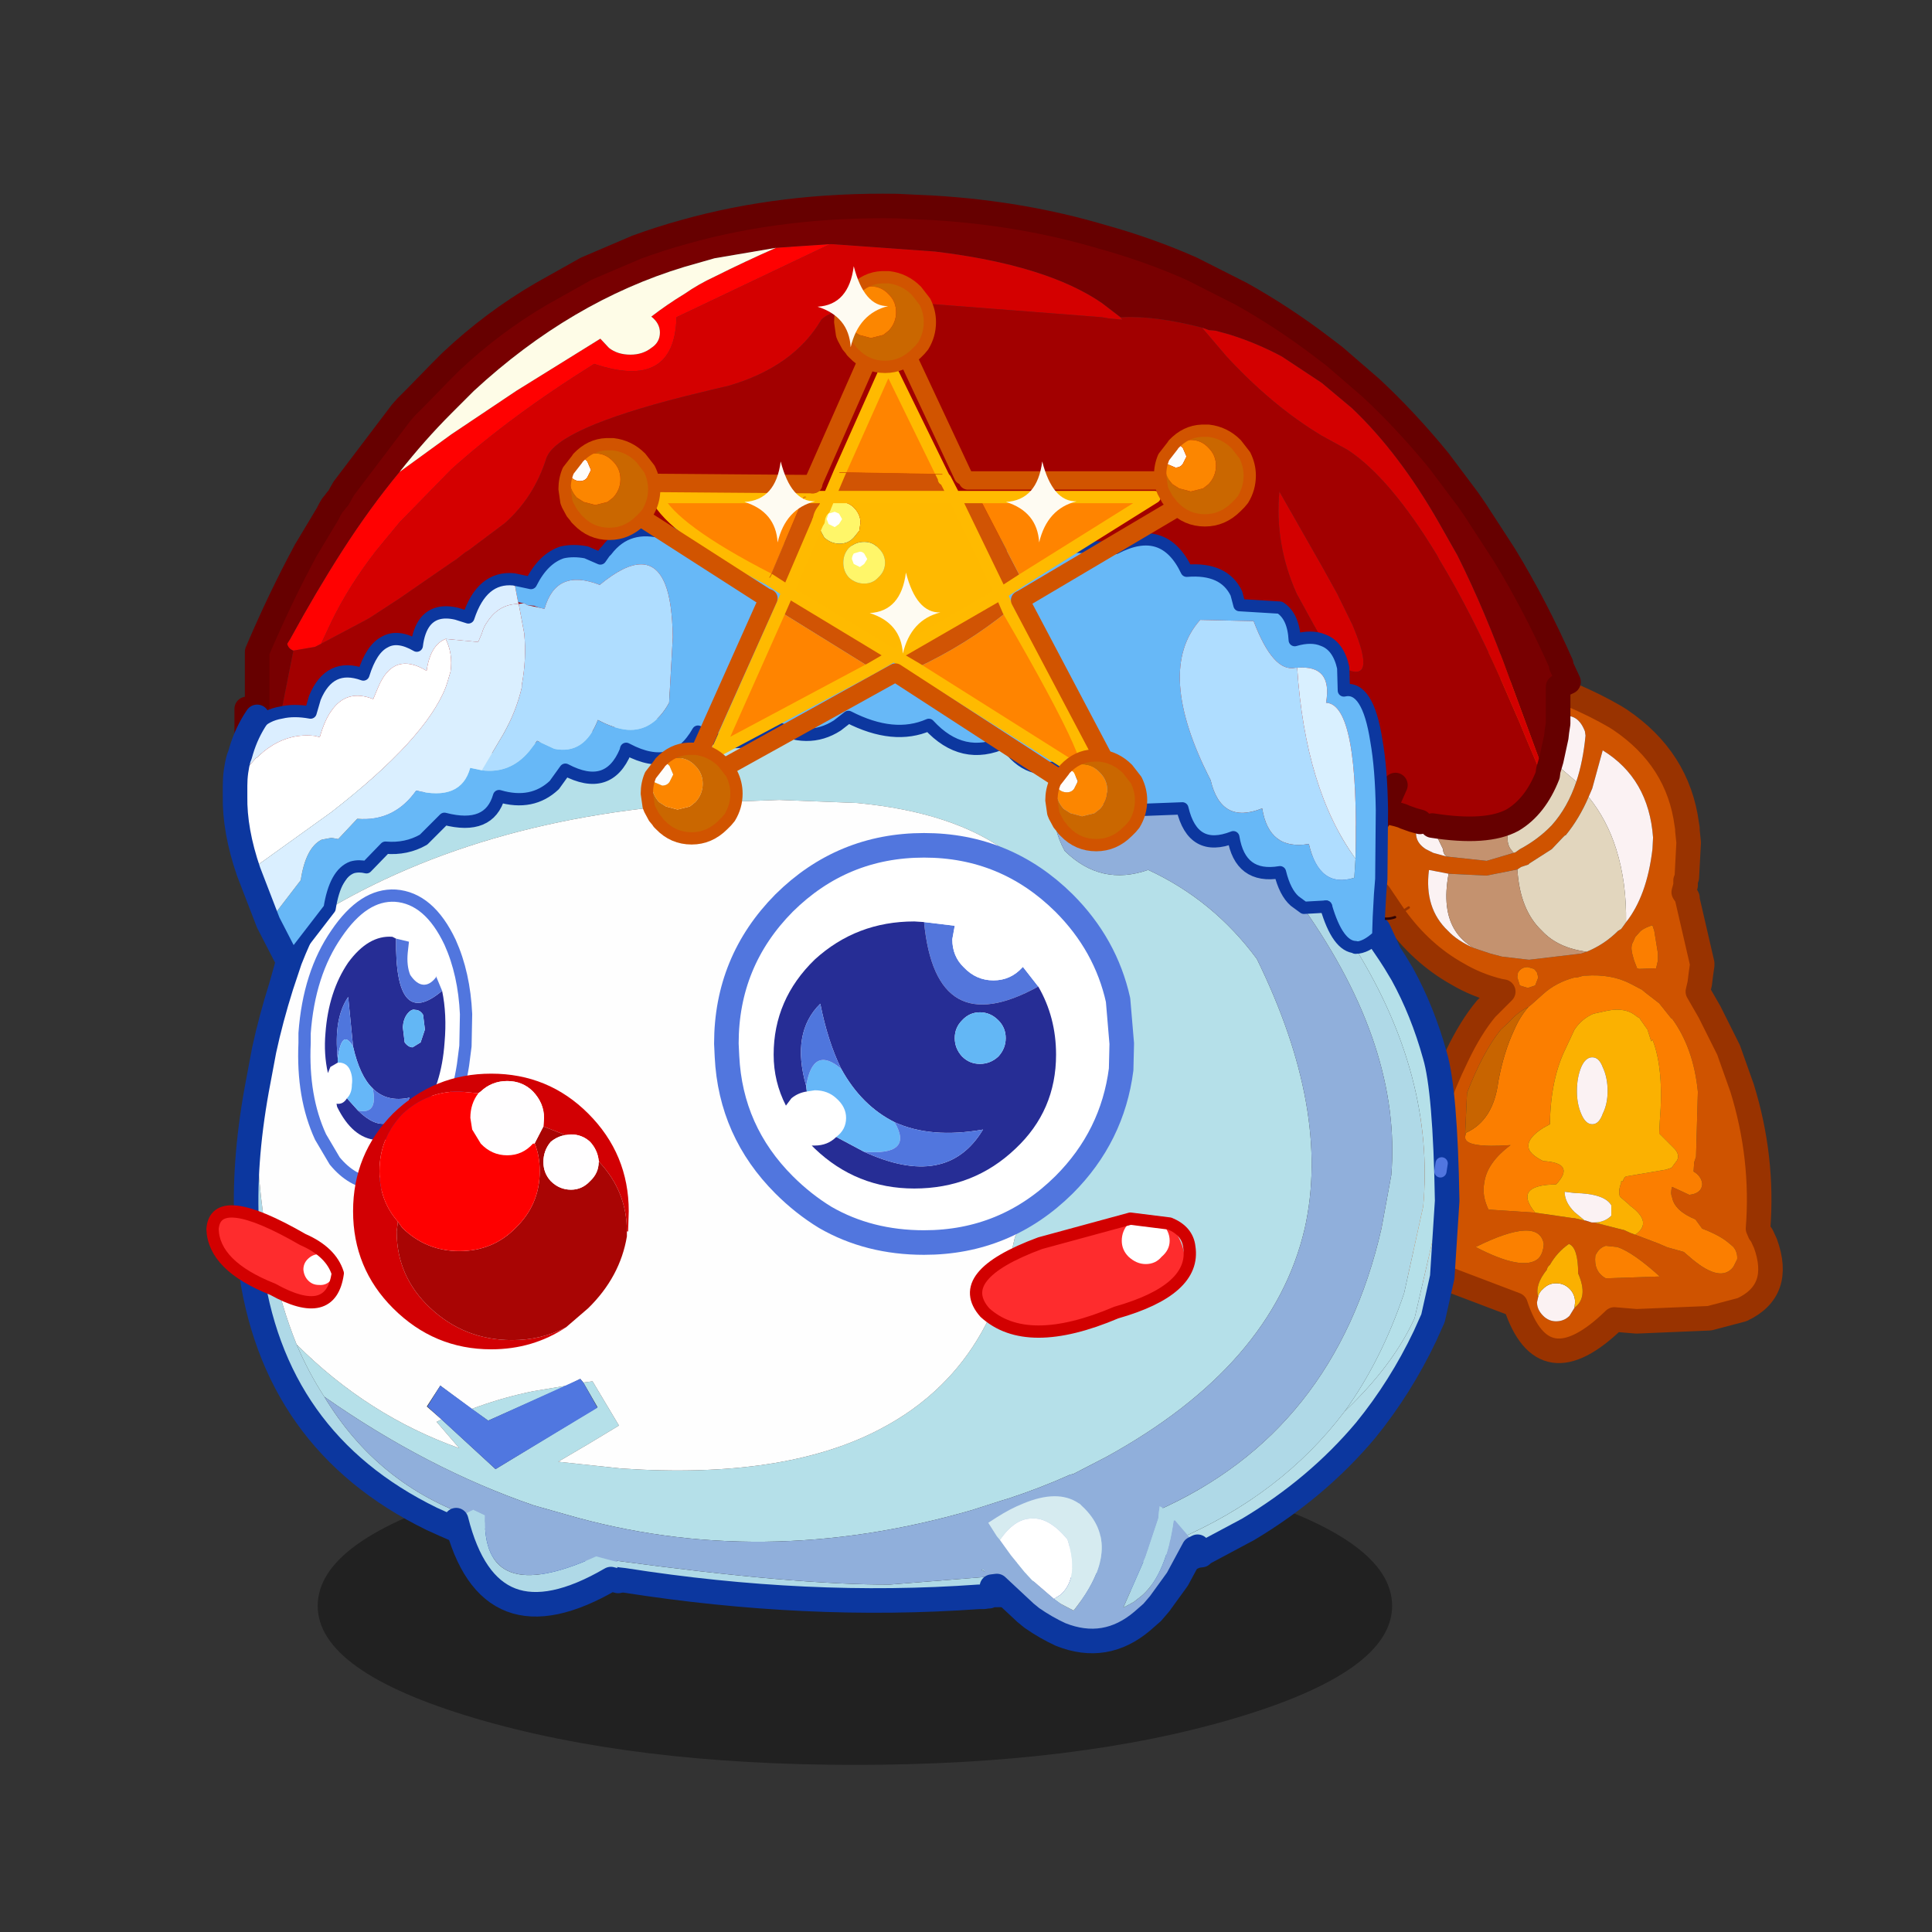 <svg xmlns:ffdec="https://www.free-decompiler.com/flash" xmlns:xlink="http://www.w3.org/1999/xlink" ffdec:objectType="frame" height="90" width="90" xmlns="http://www.w3.org/2000/svg"><rect width="100%" height="100%" fill="#333333" stroke="none"/><use ffdec:characterId="13" height="73.15" transform="translate(7.6 9.05)" width="75.45" xlink:href="#a"/><defs><g id="a" transform="translate(-7.6 -9.05)"><use ffdec:characterId="1" height="25.9" transform="translate(14.8 67.4) scale(.572)" width="87.5" xlink:href="#b"/><use ffdec:characterId="2" height="57.95" transform="translate(63.392 30.349) scale(.572)" width="34.35" xlink:href="#c"/><use ffdec:characterId="3" height="77.8" transform="translate(9.614 30.628) scale(.572)" width="102.05" xlink:href="#d"/><use ffdec:characterId="4" height="34.35" transform="translate(13.903 38.806) scale(.572)" width="68.05" xlink:href="#e"/><use ffdec:characterId="5" height="22.45" transform="translate(16.448 50.015) scale(.572)" width="22.45" xlink:href="#f"/><use ffdec:characterId="6" height="9.1" transform="translate(20.678 70.1) scale(.572)" width="15.2" xlink:href="#g"/><use ffdec:characterId="7" height="13.6" transform="translate(44.75 69.25) scale(.572)" width="20.3" xlink:href="#h"/><use ffdec:characterId="8" height="63.55" transform="translate(10.378 9.028) scale(.572)" width="110.6" xlink:href="#i"/><use ffdec:characterId="9" height="47.65" transform="translate(26.014 12.4) scale(.572)" width="56.8" xlink:href="#j"/></g><g id="c"><path d="M15.8 1.15q1.85.8 3.4 1.7l.4.25q4.75 3.2 5.45 8.55l.05.3v.2l.1.95-.15 2.85-.1.25v.4l-.15.55.1.15.15.2.05.1v.15l1.2 5.2v.15l-.1.7-.1.8-.15.65.95 1.65 1.55 3.1 1.1 3.1q1.75 5.65 1.3 11.45l.15.35.15.2.3.65q1.4 3.85-1.9 5.4l-2.65.7-5.95.25-1.8-.15q-5.8 5.65-8.05-1.2l-6.85-2.6q-4.95-1.4-2.05-5.7l1.2-3.6q.55-2.25 1.2-4.2.65-1.95 1.75-4.2 1.1-2.3 2.35-3.8l.6-.85.5-.6q-1.85-.45-3.45-1.4-2.95-1.65-5.1-4.65L0 17.3l.1-1.25-.1-5.7-.5-8.25q4-3.6 8.05-3.55 4 0 8.2 2.6 0-.15.05 0m4.3 18.45q1.7-2.15 2.15-5.95l.05-.95q-.35-4.8-4.1-7.1l-.85 3.1-.3.7q-.75 1.75-1.85 3.1l-.1.05-.15.15-.9.95-1.8 1.15-.1.1-.45.15-.15.05-.3.2-2.25.45-.25.05-3.1-.15-1.55-.3h-.05q-.4 3.1 1.55 4.95.75.8 2.1 1.4l1.35.45.95.25 2.15.25h.1l4.2-.5.45-.15q1.45-.6 2.55-1.7l.25-.15.15-.2.25-.35m.75 1.2-.15.35q-.25.4-.1.95v.05l.15.55.25.65.15.05 1.4-.05.15-.65v-.55l-.3-1.85-.15-.45q-.55.15-.95.45l-.45.5m-4.8-12.65q.55-1.65.75-3.75l-.05-.35q-.65-1.7-2.25-1.1V2.4q0-.65 1.25-1.25-1.25.6-1.25 1.25v.7l-.1.95-.45 2.3-.25.85-.05.4q-1 2.55-2.85 3.65-.1.1-.25.15l-5.95.35-.2-.05-1.15-.3q-.7 1.45.55 2.25l.6.3 1.1.3 3.25.35 2.2-.65.15-.05.35-.25q1.5-.8 2.6-1.95 1.3-1.45 2-3.55M0 10.35 2 11l1.25.4L2 11l-2-.65m2.4 8.05-1.15.75 1.15-.75m18.45 26.65 1.85.7.7.3.15.05 1.25.35.7.6q2.35 1.95 3.35.6l.3-.6q.05-.55-.3-1l-.35-.3q-.75-.65-2.2-1.2l-.55-.75q-1.7-.7-1.9-1.8-.15-.35 0-.85l1.4.65q.95-.1 1.05-.8v-.15q-.1-.6-.7-.95l.05-.75.15-.45.15-5.3q-.35-3.55-2.1-5.95h-.05l-1-1.25-1.1-.85-.3-.25-.95-.5q-1.55-.8-3.65-.65h-.15l-.55.15h-.2q-1.5.4-2.55 1.35l-.95.85-.25.2q-.85.4-1.6 1.25l-.65.6q-1.45 1.8-2.75 5.15L7 36.75v.4q.05.85 3.7.6-1.95 1.45-2.15 3.1-.2 1 .35 2.15l3.8.25 3.1.45h.1l.85.2.55.15h.2l2.35.6h.05l.55.25.4.15m-9.4-21.55-.15.2-.05.3v.1l.2.65.65.2.6-.2.25-.65-.1-.4-.15-.2-.1-.1-.5-.15q-.4 0-.65.25M9.8 25.2l.3.05-1.4 1.4 1.4-1.4-.3-.05M12.95 47q.4-.4.45-1.2-.4-2.3-5.55.25 3.85 2 5.1.95m2.95 4q1.15-.85.3-2.8 0-2.1-.75-2.4-.95.65-1.55 1.7-.2.15-.25.4-1 1.25-.7 2.2l-.1.45q0 .6.5 1.1.45.45 1.05.45.65 0 1.1-.45l.4-.65m3.5-4.95-.95-.1q-.55.15-.85.8-.15 1.3.85 1.85l4.4-.15q-2.15-1.95-3.45-2.4" fill="#cf5300" fill-rule="evenodd" transform="translate(1.5 2.45)"/><path d="m20.85 20.8.45-.5q.4-.3.95-.45l.15.45.3 1.85v.55l-.15.65-1.4.05-.15-.05-.25-.65-.15-.55v-.05q-.15-.55.1-.95l.15-.35m-9.4 2.7q.25-.25.65-.25l.5.15.1.1.15.2.1.4-.25.65-.6.2-.65-.2-.2-.65V24l.05-.3.15-.2m.7 3 .25-.2.95-.85q1.05-.95 2.55-1.35h.2l.55-.15h.15q2.1-.15 3.65.65l.95.5.3.25 1.1.85 1 1.25h.05q1.75 2.4 2.1 5.95l-.15 5.3-.15.45-.05.75q.6.35.7.95V41q-.1.7-1.05.8l-1.4-.65q-.15.5 0 .85.2 1.1 1.9 1.8l.55.75q1.45.55 2.2 1.2l.35.3q.35.45.3 1l-.3.6q-1 1.35-3.35-.6l-.7-.6-1.25-.35-.15-.05-.7-.3-1.85-.7q1.45-1-.4-2.35l-.15-.15-.7-.6q-.15-.5.1-1.1v-.15h.15q.05-.3.25-.4l3.25-.55.45-.15.45-.6q.25-.45-.2-.95L22.8 36.8l.05-1q.35-4.25-.6-6.65l-.1.15-.3-.95-.6-.85v-.05l-.15-.1-.1-.05q-.9-.8-2.4-.5l-1.15.25q-.95.4-1.55 1.3l-.7 1.5q-1.25 2.5-1.3 6.2l-.55.3q-1.25.8-1.2 1.5 0 .6 1.2 1.2 2.6.15 1.15 1.8l-.1.1q-3.55.05-1.7 2.3L8.9 43q-.55-1.15-.35-2.15.2-1.65 2.15-3.1-3.65.25-3.7-.6v-.1l.05-.3q2.25-1 2.65-4.2.45-2.4 1.3-4.2.45-1.05 1.15-1.85" fill="#fb7e00" fill-rule="evenodd" transform="translate(1.5 2.45)"/><path d="m20.85 45.05-.4-.15-.55-.25h-.05l-2.35-.6q.85 0 1.4-.55v-.85q-.55-.95-3-1l-.8-.1q0 .85.8 1.65l.85.7-.85-.2h-.1l-3.1-.45q-1.85-2.25 1.7-2.3l.1-.1q1.45-1.65-1.15-1.8-1.2-.6-1.2-1.2-.05-.7 1.2-1.5l.55-.3q.05-3.7 1.3-6.2l.7-1.5q.6-.9 1.55-1.3l1.15-.25q1.5-.3 2.4.5l.1.05.15.1v.05l.6.85.3.95.1-.15q.95 2.4.6 6.65l-.05 1 1.25 1.25q.45.5.2.95l-.45.6-.45.15-3.25.55q-.2.1-.25.4h-.15v.15q-.25.6-.1 1.1l.7.6.15.15q1.85 1.35.4 2.35M18.2 35.2q.4-.8.4-1.85 0-1.1-.4-1.95-.3-.8-.85-.8t-.9.8q-.35.85-.35 1.95 0 1.05.35 1.85.35.85.9.85t.85-.85" fill="#fbb101" fill-rule="evenodd" transform="translate(1.5 2.45)"/><path d="M7 37.05v-.3l.15-3.25q1.3-3.35 2.75-5.15l.65-.6q.75-.85 1.6-1.25-.7.8-1.15 1.85-.85 1.8-1.3 4.2-.4 3.2-2.65 4.2l-.05.3" fill="#c86400" fill-rule="evenodd" transform="translate(1.5 2.45)"/><path d="m17.05 9.4.3-.7.85-3.1q3.75 2.3 4.1 7.1l-.05.95q-.45 3.8-2.15 5.95.05-3.25-.8-5.95-.75-2.4-2.25-4.25M7.7 21.7q-1.35-.6-2.1-1.4-1.95-1.85-1.55-4.95h.05l1.55.3q-.55 2.95.55 4.65.55.85 1.5 1.4m6.8-18.75q1.6-.6 2.25 1.1l.05.35q-.2 2.1-.75 3.75l-2.1-1.8.45-2.3.1-.95v-.15m-9 11.3-1.1-.3-.6-.3q-1.25-.8-.55-2.25l1.15.3v.05l-.15-.05.95 1.95q0 .4.3.6m12 29.8h-.2l-.5-.15h-.05l-.85-.7q-.8-.8-.8-1.65l.8.1q2.45.05 3 1v.85q-.55.55-1.4.55m.7-8.85q-.3.85-.85.85t-.9-.85q-.35-.8-.35-1.85 0-1.1.35-1.95.35-.8.9-.8t.85.8q.4.85.4 1.95 0 1.05-.4 1.85m-5.25 14.9q.05-.35.4-.65.45-.45 1.05-.45.65 0 1.1.45.45.45.45 1.1l-.05.45-.4.65q-.45.45-1.1.45-.6 0-1.05-.45-.5-.5-.5-1.1l.1-.45" fill="#fbf2f3" fill-rule="evenodd" transform="translate(1.5 2.45)"/><path d="M12.95 47q-1.25 1.05-5.1-.95Q13 43.5 13.4 45.8q-.05.8-.45 1.2m6.45-.95q1.3.45 3.45 2.4l-4.4.15q-1-.55-.85-1.85.3-.65.85-.8l.95.1" fill="#fb8000" fill-rule="evenodd" transform="translate(1.5 2.45)"/><path d="M12.95 50.1q-.3-.95.7-2.2.05-.25.25-.4.6-1.05 1.55-1.7.75.3.75 2.4.85 1.95-.3 2.8l.05-.45q0-.65-.45-1.1-.45-.45-1.1-.45-.6 0-1.05.45-.35.3-.4.65" fill="#fbb000" fill-rule="evenodd" transform="translate(1.5 2.45)"/><path d="m17.3 44.05-.55-.15h.05l.5.15" fill="#a20000" fill-rule="evenodd" transform="translate(1.5 2.45)"/><path d="m20.1 19.6-.25.35-.15.2-.25.15q-1.1 1.1-2.55 1.7-2.35-.3-3.65-1.7-1.8-1.7-2-5l.3-.2.15-.05.45-.15.1-.1 1.8-1.15.9-.95.15-.15.1-.05q1.1-1.35 1.85-3.1 1.5 1.85 2.25 4.25.85 2.7.8 5.95M16.05 8.15q-.7 2.1-2 3.55-1.1 1.15-2.6 1.95l-.35.25-.15.05-.25-.3q-.55-.8.1-2.4 1.85-1.1 2.85-3.65l.05-.4.25-.85 2.1 1.8" fill="#e2d6be" fill-rule="evenodd" transform="translate(1.5 2.45)"/><path d="m16.9 22-.45.15-4.2.5h-.1L10 22.4l-.95-.25-1.35-.45q-.95-.55-1.5-1.4-1.1-1.7-.55-4.65l3.1.15.25-.05 2.25-.45q.2 3.3 2 5 1.3 1.4 3.65 1.7m-5.95-8.05-2.2.65-3.25-.35q-.3-.2-.3-.6l-.95-1.95.15.05h.2l.9.2q3 .4 5.05-.55.15-.05.25-.15-.65 1.6-.1 2.4l.25.3m-.4-2.55q-2.05.95-5.05.55l-.9-.2 5.95-.35" fill="#c4926f" fill-rule="evenodd" transform="translate(1.5 2.45)"/><path d="M17.3 3.6q1.85.8 3.4 1.7l.4.25q4.75 3.2 5.45 8.55l.05.3v.2l.1.95-.15 2.85-.1.25v.4l-.15.55.1.15.15.2.05.1v.15l1.2 5.2m0 .15-.1.7-.1.8-.15.65.95 1.65 1.55 3.1 1.1 3.1Q32.8 41.2 32.35 47l.15.35.15.2.3.65q1.4 3.85-1.9 5.4l-2.65.7-5.95.25-1.8-.15q-5.8 5.65-8.05-1.2l-6.85-2.6Q.8 49.2 3.7 44.9l1.2-3.6q.55-2.25 1.2-4.2.65-1.95 1.75-4.2 1.1-2.3 2.35-3.8l1.4-1.4-.3-.05q-1.85-.45-3.45-1.4-2.95-1.65-5.1-4.65L1.5 19.75m0-6.95L1 4.55Q5 .95 9.05 1q4 0 8.2 2.6" fill="none" stroke="#930" stroke-linecap="round" stroke-linejoin="round" stroke-width="2"/><path d="m0 17.3.1-1.25-.1-5.7L2 11l1.25.4 1.15.3.2.05.9.2q3 .4 5.05-.55.15-.05.25-.15 1.85-1.1 2.85-3.65l.05-.4.25-.85.45-2.3.1-.95v-.7q0-.65 1.25-1.25 0-.15.05 0" fill="none" stroke="#930" stroke-linecap="round" stroke-linejoin="round" transform="translate(1.5 2.45)"/><path d="m2.75 21.6 1.15-.75" fill="none" stroke="#930" stroke-linecap="round" stroke-linejoin="round" stroke-width=".2"/></g><g id="d"><path d="M92.2 60.4q3-4.15 4.85-9.65l1.55-7.05q.95-10.55-5.55-21.05-1.5-.1-2.4-3.35l-1.8.1-.75-.55q-.8-.7-1.2-2.35-3.25.55-3.8-2.85-3.3 1.3-4.15-2.35l-3.95.15q-2.45-.5-4.35-2.7-3.35 2.1-1.25 6 2.95 2.9 6.8 1.55 5.3 2.45 8.85 7.25 6.05 12.35 3.9 21.95-2.6 11.15-16.15 18.6l-2.7 1.4-.25.05q-2.45 1.1-5.05 1.95l-.5.15-2.5.8q-17.15 4.95-33 .35l-2.65-.75q-8.7-3-17.05-8.85-1.3-2-2.25-4.25 5.8 5.8 13.25 8.45l-1.85-2.15.4-.2 4.4 4.05 8.3-5.05-1.15-2 .75-.1 2.15 3.6q-2.45 1.5-4.95 2.95l5.15.55q13.25.9 21.05-3.2 2.8-1.45 4.95-3.55 3.9-3.8 5.5-9.7l.55-2.4.35-.7q10-22.7-.9-30.6-4.4-3.3-12.3-4.05l-6.35-.25-2.65.1q-20 .55-34 8.75l-3.2 4.2q2.8-7.15 8.15-12.4Q20.7 5.05 29.1 2.4 37.4-.15 46.05 0q9.25.4 18.4 2.1 8.45 1.45 15.7 6.1 7.55 4.65 13.45 11.35l1.35 1.6-.05.55.95 1.4.45.7.6 1q1.65 3 2.65 6.6.85 2.85 1 11.85l-.4 6.2V40.9l-.05-.7-.1.65v2.85l-2.1 9.1q-1.75 3.85-5.7 7.6m-63.35-2.1-6.4 2.85-1.35-.95.55-.2q2.25-.8 4.5-1.25l2.7-.45" fill="#b5e0e9" fill-rule="evenodd" transform="translate(.5 1)"/><path d="m88.85 19.4 1.8-.1q.9 3.25 2.4 3.35 6.5 10.5 5.55 21.05l-1.55 7.05q-1.85 5.5-4.85 9.65-5.15 6.8-13.65 10.45-7.15 2.55-15.2 3-.4-.45-.75-.55 6.95-1.2 14.3-4.8 14.5-6.4 18.3-23l.8-4.35q.85-10.4-7.15-21.75M100 40.9v-.05l.1-.65.05.7H100m-4.15-17.8-.95-1.4.05-.55.9 1.95m-89 31.85Q7.8 57.2 9.1 59.2q4.35 7.2 12.15 9.85h.1l.55.25 9.3 2.8.2.05 1.4.3v.1q14.75 2 22.4 1.95l8.15-.65q-.25.55.1 1.5l-.2.1h-.1l-.35.05h-.4q-13.95 1-28.9-1.35l-.45-.05q-6.5-.95-15.2-4.95-13-6.35-14.8-20.85l-.25-2.8q-.3-5.2.8-11.3-.15 6.1.7 11.3.2 1.4.55 2.8.75 3.55 2 6.65" fill="#afd9e7" fill-rule="evenodd" transform="translate(.5 1)"/><path d="M9.1 59.2q8.35 5.85 17.05 8.85l2.65.75q15.85 4.6 33-.35l2.5-.8.5-.15q2.6-.85 5.05-1.95l.25-.05 2.7-1.4q13.55-7.45 16.15-18.6 2.15-9.6-3.9-21.95-3.55-4.8-8.85-7.25-3.85 1.35-6.8-1.55-2.1-3.9 1.25-6 1.9 2.2 4.35 2.7l3.95-.15q.85 3.65 4.15 2.35.55 3.4 3.8 2.85.4 1.65 1.2 2.35l.75.55q8 11.35 7.15 21.75l-.8 4.35q-3.8 16.6-18.3 23-7.35 3.6-14.3 4.8.35.1.75.55l-8.15.65q-7.65.05-22.4-1.95v-.1l-1.4-.3-.2-.05-9.3-2.8-.55-.25h-.1Q13.45 66.4 9.1 59.2" fill="#90afdb" fill-rule="evenodd" transform="translate(.5 1)"/><path d="M92.2 60.4q3.95-3.75 5.7-7.6l2.1-9.1v-2.8h.15v8.55l-.75 3.35-.65 1.45q-2 4.2-4.85 7.7-3.95 4.7-9.55 8.05l-3.65 1.95-.15.15-.4.05q-7.4 3.2-16.7 3.2-.35-.95-.1-1.5 8.05-.45 15.2-3 8.5-3.65 13.65-10.45" fill="#b6dee8" fill-rule="evenodd" transform="translate(.5 1)"/><path d="m6.3 23.65 3.2-4.2q14-8.2 34-8.75l2.65-.1 6.35.25q7.9.75 12.3 4.05 10.9 7.9.9 30.6l-.35.7-.55 2.4q-1.6 5.9-5.5 9.7-2.15 2.1-4.95 3.55-7.8 4.1-21.05 3.2l-5.15-.55q2.5-1.45 4.95-2.95l-2.15-3.6-.75.1-.25-.3-1.1.55-2.7.45q-2.25.45-4.5 1.25l-.55.2-2.55-1.9-1.1 1.7 1.2 1.05-.4.2 1.85 2.15q-7.45-2.65-13.25-8.45-1.25-3.1-2-6.65-.35-1.4-.55-2.8-.85-5.2-.7-11.3l.6-3.2q.55-2.55 1.4-5.25l.55-1.95.15-.15-.7 2.1.7-2.1" fill="#fefefe" fill-rule="evenodd" transform="translate(.5 1)"/><path d="m100.65 50.45.4-6.2q-.15-9-1-11.85-1-3.6-2.65-6.6l-.6-1-.45-.7-.95-1.4m.05-.55-1.35-1.6q-5.9-6.7-13.45-11.35-7.25-4.65-15.7-6.1Q55.8 1.4 46.55 1 37.9.85 29.6 3.4q-8.4 2.65-14.65 8.85Q9.6 17.5 6.8 24.65l-.7 2.1.55-1.95m88.8-2.65.9 1.95m4.3 26.35-.75 3.35-.65 1.45q-2 4.2-4.85 7.7-3.95 4.7-9.55 8.05l-3.65 1.95-.15.15-.4.05q-7.4 3.2-16.7 3.2l-.2.1h-.1l-.35.05h-.4q-13.95 1-28.9-1.35l-.45-.05q-6.5-.95-15.2-4.95-13-6.35-14.8-20.85l-.25-2.8q-.3-5.2.8-11.3l.6-3.2q.55-2.55 1.4-5.25" fill="none" stroke="#0c379f" stroke-linecap="round" stroke-linejoin="round" stroke-width="2"/><path d="M96.8 21.15q-.7.25-1.35 0" fill="none" stroke="#2f0404" stroke-linecap="round" stroke-linejoin="round" stroke-width=".2"/><path d="m100 40.85.1-.65" fill="none" stroke="#5176e0" stroke-linecap="round" stroke-linejoin="round" transform="translate(.5 1)"/><path d="m71.9 45.25 6.05-.15q3.8 4.95-4.35 7.25-3 1.35-5.4 1.55l-2.9-.2q-1.4-.4-2.4-1.35-2.15-2.55 2.4-4.8l2.9-1.15 3.7-1.15" fill="#fe2c2d" fill-rule="evenodd" transform="translate(.5 1)"/><path d="M77.3 47.8q-.5.6-1.3.6-.75 0-1.4-.6-.55-.55-.55-1.3 0-.8.55-1.4.65-.55 1.4-.55.8 0 1.3.55.65.6.65 1.4 0 .75-.65 1.3" fill="#fff" fill-rule="evenodd" transform="translate(.5 1)"/><path d="m67.4 46.7 7.35-2 3.2.4q1.45.6 1.6 1.9.55 3.5-5.95 5.35-7.3 3.1-10.7 0-2.65-3 4.5-5.65z" fill="none" stroke="#d20000" stroke-linecap="round" stroke-linejoin="round" transform="translate(.5 1)"/><path d="M7.35 46.4q2.3 1 2.85 2.75-.55 3.95-5.3 1.3-4.8-1.9-4.9-4.9.25-3.25 7.35.85" fill="#fe2c2d" fill-rule="evenodd" transform="translate(.5 1)"/><path d="M8.65 50.1q-.5 0-.85-.35t-.4-.9q0-.5.35-.85.4-.4.9-.4.55.05.9.4.35.35.35.85.05.55-.35.95-.35.35-.9.3" fill="#fff" fill-rule="evenodd" transform="translate(.5 1)"/><path d="M7.35 46.4q2.3 1 2.85 2.75-.55 3.95-5.3 1.3-4.8-1.9-4.9-4.9.25-3.25 7.35.85z" fill="none" stroke="#d20000" stroke-linecap="round" stroke-linejoin="round" transform="translate(.5 1)"/><path d="M23.05 65.1 17.5 60l1.05-1.7 3.9 2.85 7.5-3.4.25.3 1.15 2.05-8.3 5" fill="#5077e0" fill-rule="evenodd" transform="translate(.5 1)"/></g><g id="e"><path d="M20.4 32.2q-.6 3.8-2.3 6.55-2.25 3.25-4.95 3.1-1.8-.15-3.2-1.85L8.8 38.05Q7.3 34.8 7.5 30.4v-.8q.35-4.85 2.6-8.1 2.2-3.25 4.8-3.1 2.75.2 4.45 3.8 1.15 2.55 1.3 5.85l-.05 2.6-.2 1.55" fill="#fff" fill-rule="evenodd" transform="translate(-7 -13.3)"/><path d="M20.4 32.2q-.6 3.8-2.3 6.55-2.25 3.25-4.95 3.1-1.8-.15-3.2-1.85L8.8 38.05Q7.3 34.8 7.5 30.4v-.8q.35-4.85 2.6-8.1 2.2-3.25 4.8-3.1 2.75.2 4.45 3.8 1.15 2.55 1.3 5.85l-.05 2.6-.2 1.55z" fill="none" stroke="#5176de" stroke-linecap="round" stroke-linejoin="round" transform="translate(-7 -13.3)"/><path d="M18.7 26.15q.4 1.9.2 4.2-.25 3.55-1.85 5.75-1.65 2.35-3.7 2.2-1.95-.15-3.2-2.7l-.05-.25h.05q.5.05.8-.45l.9 1q2.65 2.6 4.2-1.05-1.85.4-3-.75-1.05-1-1.6-3.4l-.4-4.05q-1.2 1.75-.85 5V32l-.6.35-.2.5q-.35-1.55-.2-3.25.25-3.4 1.85-5.75 1.65-2.25 3.6-2.1l.3.15q-.1 7.5 3.75 4.25m-1.4 3.15-.15-1.2q-.25-.4-.65-.4-.3-.1-.65.35-.3.4-.35 1.05l.15 1.25q.3.4.65.4l.65-.4.35-1.05" fill="#262d95" fill-rule="evenodd" transform="translate(-7 -13.3)"/><path d="m17.3 29.3-.35 1.05-.65.4q-.35 0-.65-.4l-.15-1.25q.05-.65.35-1.05.35-.45.65-.35.4 0 .65.4l.15 1.2" fill="#63b7f5" fill-rule="evenodd" transform="translate(-7 -13.3)"/><path d="m14.95 21.9 1.05.25-.1.9q-.1 1.05.2 1.8.5.75 1.05.8.55.05 1.05-.6v-.1l.5 1.2q-3.85 3.25-3.75-4.25" fill="#5376dc" fill-rule="evenodd" transform="translate(-7 -13.3)"/><path d="M10.2 31.65q-.35-3.25.85-5l.4 4.05q-.9-1.55-1.25.95" fill="#4f76dd" fill-rule="evenodd" transform="translate(-7 -13.3)"/><path d="M10.95 34.9q.4-.4.4-1.1.1-.7-.2-1.3-.25-.45-.75-.5h-.2v-.35q.35-2.5 1.25-.95.55 2.4 1.6 3.4.45 2.15-1.2 1.8l-.9-1" fill="#66b7f8" fill-rule="evenodd" transform="translate(-7 -13.3)"/><path d="M13.05 34.1q1.15 1.15 3 .75-1.55 3.65-4.2 1.05 1.65.35 1.2-1.8" fill="#5176de" fill-rule="evenodd" transform="translate(-7 -13.3)"/><path d="m57.95 20.55 2.5.3-.2 1.1q0 1.4.95 2.3 1 1.05 2.4 1.05t2.35-1.05l.05-.05 1.25 1.6q-8.35 4.6-9.3-5.25" fill="#5376dc" fill-rule="evenodd" transform="translate(-7 -13.3)"/><path d="M67.25 25.8 66 24.2l-.05.05Q65 25.3 63.6 25.3q-1.4 0-2.4-1.05-.95-.9-.95-2.3l.2-1.1-2.5-.3-.8-.05q-4.7 0-8.1 3.1-3.35 3.25-3.35 7.75 0 2.2 1 4.15l.45-.6q.55-.45 1.25-.55l.65-.1q1.05 0 1.75.65.8.7.8 1.6 0 .95-.8 1.55-.7.7-1.75.7h-.25l.25.25q3.4 3.25 8.1 3.25 4.85 0 8.25-3.25 3.3-3.1 3.3-7.65 0-3.05-1.45-5.55M74 32.55q-.7 5.45-4.65 9.4-4.75 4.7-11.4 4.7-4.5 0-8.05-2.05-1.8-1.1-3.35-2.65Q42.2 37.6 41.9 31.5l-.05-1.05q0-6.7 4.7-11.45 4.75-4.7 11.4-4.7t11.4 4.7q3.4 3.4 4.4 7.9l.3 3.55-.05 2.1" fill="#fff" fill-rule="evenodd" transform="translate(-7 -13.3)"/><path d="M57.95 20.55q.95 9.85 9.3 5.25 1.45 2.5 1.45 5.55 0 4.55-3.3 7.65-3.4 3.25-8.25 3.25-4.7 0-8.1-3.25l-.25-.25h.25q1.05 0 1.75-.7l2.25 1.2q6.75 3.1 9.7-1.8-4.25.75-7.2-.6-2.7-1.35-4.35-4.35-1.1-2.25-1.7-5.3-2.4 2.35-1.15 6.7l.05.45q-.7.1-1.25.55l-.45.6q-1-1.95-1-4.15 0-4.5 3.35-7.75 3.4-3.1 8.1-3.1l.8.05m4.55 7.35q-.85 0-1.45.65-.6.6-.6 1.45t.6 1.5q.6.6 1.45.6t1.5-.6q.6-.65.6-1.5t-.6-1.45q-.65-.65-1.5-.65" fill="#262d95" fill-rule="evenodd" transform="translate(-7 -13.3)"/><path d="M62.5 27.9q.85 0 1.5.65.6.6.6 1.45t-.6 1.5q-.65.6-1.5.6t-1.45-.6q-.6-.65-.6-1.5t.6-1.45q.6-.65 1.45-.65" fill="#63b7f5" fill-rule="evenodd" transform="translate(-7 -13.3)"/><path d="M50.8 38.05q.8-.6.8-1.55 0-.9-.8-1.6-.7-.65-1.75-.65l-.65.1-.05-.45q.55-3.35 2.85-1.4 1.65 3 4.35 4.35 1.6 2.75-2.5 2.4l-2.25-1.2" fill="#66b7f8" fill-rule="evenodd" transform="translate(-7 -13.3)"/><path d="M48.35 33.9q-1.25-4.35 1.15-6.7.6 3.05 1.7 5.3-2.3-1.95-2.85 1.4" fill="#4f76dd" fill-rule="evenodd" transform="translate(-7 -13.3)"/><path d="M55.55 36.85q2.95 1.35 7.2.6-2.95 4.9-9.7 1.8 4.1.35 2.5-2.4" fill="#5176de" fill-rule="evenodd" transform="translate(-7 -13.3)"/><path d="M67 19.25q-.7 5.45-4.65 9.4-4.75 4.7-11.4 4.7-4.5 0-8.05-2.05-1.8-1.1-3.35-2.65Q35.2 24.3 34.9 18.2l-.05-1.05q0-6.7 4.7-11.45Q44.3 1 50.95 1t11.4 4.7q3.4 3.4 4.4 7.9l.3 3.55-.05 2.1z" fill="none" stroke="#5176de" stroke-linecap="round" stroke-linejoin="round" stroke-width="2"/></g><g id="f" fill-rule="evenodd"><path d="M31.45 39.95q-.1-.85-.7-1.5-.65-.6-1.55-.6l-.45.05-1.8-.7.05-.7q0-1.2-.9-2.15-.85-.85-2.1-.85t-2.15.85l-.2.15-1.55-.15q-2.7 0-4.65 1.85-1.85 1.95-1.85 4.65 0 2.4 1.5 4.1l-.1.8q0 3.65 2.7 6.2 2.8 2.65 6.7 2.65 2.4 0 4.4-1.05-2.7 1.8-6.1 1.8-4.65 0-8-3.35-3.25-3.25-3.25-7.9t3.25-7.95q3.35-3.25 8-3.25t7.9 3.25q3.3 3.3 3.3 7.95l-.05 1.65h-.1q0-3.25-2.25-5.65l-.05-.15" fill="#d20003" transform="translate(-11.45 -32.9)"/><path d="M31.5 40.1q2.25 2.4 2.25 5.65v.4q-.55 3.3-3.15 5.85l-1.8 1.55q-2 1.05-4.4 1.05-3.9 0-6.7-2.65-2.7-2.55-2.7-6.2l.1-.8.35.5q1.95 1.9 4.65 1.9 2.75 0 4.6-1.9 1.95-1.9 1.95-4.6 0-1.25-.4-2.25v-.05l.7-1.35 1.8.7q-.65.1-1.2.55-.6.7-.6 1.65 0 .9.6 1.55.7.7 1.65.7.9 0 1.55-.7.7-.65.7-1.55h.05" fill="#a90504" transform="translate(-11.45 -32.9)"/><path d="m28.75 37.9.45-.05q.9 0 1.55.6.6.65.7 1.5v.15q0 .9-.7 1.55-.65.7-1.55.7-.95 0-1.65-.7-.6-.65-.6-1.55 0-.95.6-1.65.55-.45 1.2-.55m-7.1-3.4.2-.15q.9-.85 2.15-.85t2.1.85q.9.95.9 2.15l-.05.7-.7 1.35-.15.05q-.85.95-2.1.95t-2.15-.95l-.7-1.15-.15-.95q0-1.15.65-2" fill="#fffeff" transform="translate(-11.45 -32.9)"/><path d="M15.1 44.95q-1.5-1.7-1.5-4.1 0-2.7 1.85-4.65 1.95-1.85 4.65-1.85l1.55.15q-.65.85-.65 2l.15.95.7 1.15q.9.95 2.15.95t2.1-.95h.15q.4 1 .4 2.25 0 2.7-1.95 4.6-1.85 1.9-4.6 1.9-2.7 0-4.65-1.9l-.35-.5" fill="#fe0000" transform="translate(-11.45 -32.9)"/></g><g id="g"><path d="M13.1 4.65v.15l.1 1.4-.6-.15Q2.65 11.85 0 1.25.7.7 1.4.4l.95.45q-.3 7.6 9.05 3.35l1.7.45" fill="#afd9e7" fill-rule="evenodd" transform="translate(1)"/><path d="M1.4.4Q3.5-.45 6 .45l5.1 1.7.3.25 1.35 1.25v.15l.35.75v.1l-1.7-.45Q2.05 8.45 2.35.85L1.4.4" fill="#90afdb" fill-rule="evenodd" transform="translate(1)"/><path d="m14.2 6.2-.6-.15Q3.65 11.85 1 1.25" fill="none" stroke="#0c379f" stroke-linecap="round" stroke-linejoin="round" stroke-width="2"/></g><g id="h"><path d="m7.6 9.15.55.4 1.05.55q4.2-5.25.7-8.5l-.2-.2-.1-.05Q7.9.2 5.05 1.4q-1 .4-2.1 1.1l-.7.45.7 1.1.25.3.9 1.25 1.1 1.35.6.65 1.8 1.55m-5.05-1Q2.25 7 1.15 6 .15 5.3 0 3.85l.75-1.2.35-.3Q3.65.9 6.6.55l1.75-.2q2.8-.85 5.45.3l1.45.15.85.6v.1l.3.2-.2-.1-.1 1-1.05 3.15-1.8 4.1.3-.15.55-.3.7-.55q1.95-1.75 2.55-6.1h.1L19.3 4.9l-.3.15-1.35 2.5-1.45 2-.6.7-.8.7q-3 2.55-6.65 1.1-1.2-.55-2.35-1.35l-.55-.45-.05-.05-2.25-2.1-.4.05" fill="#90afdb" fill-rule="evenodd"/><path d="M17.45 2.75h-.1q-.6 4.35-2.55 6.1l-.7.55-.55.3-.3.15 1.8-4.1L16.1 2.6l.1-1 .2.1.05.05 1 1" fill="#afd9e7" fill-rule="evenodd"/><path d="m7.6 9.15.55-.35q1.55-1.4.55-4.5-1.5-1.8-2.9-1.7-1.4 0-2.6 1.75l-.25-.3-.7-1.1.7-.45q1.1-.7 2.1-1.1Q7.9.2 9.6 1.35l.1.05.2.2q3.5 3.25-.7 8.5l-1.05-.55-.55-.4" fill="#d6ebf0" fill-rule="evenodd"/><path d="M3.2 4.35Q4.4 2.6 5.8 2.6q1.4-.1 2.9 1.7 1 3.1-.55 4.5l-.55.35L5.8 7.6l-.6-.65L4.1 5.6l-.9-1.25" fill="#fff" fill-rule="evenodd"/><path d="m2.55 8.15.4-.05 2.25 2.1.05.05.55.45q1.15.8 2.35 1.35 3.65 1.45 6.65-1.1l.8-.7.6-.7 1.45-2L19 5.05l.3-.15" fill="none" stroke="#0c379f" stroke-linecap="round" stroke-linejoin="round" stroke-width="2"/></g><g id="i"><path d="m106.65 46.25-2.85-7.75q-2-5.55-4.25-10.05l-1.5-2.65q-3.25-5.7-7.1-9.35L88.5 14.4l-3.25-2.15q-2.05-1.1-4.3-1.8l-1.1-.3-.55-.05-.55-.2q-3.85-1-6.65-.85L70.6 7.9Q66.1 4.8 57 3.7l-8.4-.6h-.15l-4.4.3-5 .85-2.45.7q-9.25 2.8-17.15 10.1L17.6 16.9q-2.15 2.15-4.2 4.75-2.4 2.9-4.65 6.4-2.15 3.35-4.25 7.2l-.25.4q.1.4.5.55l-1 5.05H1.8V36.3q1.85-4.35 3.95-8.25l1.8-3 .15-.3.2-.35.25-.3.1-.15.15-.15.45-.8 4.7-6.2.4-.45.7-.7 2.05-2.1.9-.9q3.4-3.2 7.35-5.5L28.6 5.1l4.1-1.75q1.9-.7 3.9-1.25 8-2.25 17.3-2.1l3.1.15Q64.2.6 70.6 2.5q3.8 1.05 7.3 2.6l4.05 2.05q3.4 1.9 6.55 4.3l1.05.8 2.95 2.55q2.9 2.7 5.55 5.95l2.4 3.2.55.8 2.4 3.7q2.5 4.1 4.6 8.85v.15l.6 1.3-.85.4v3l-.1.65-.05.45-.4 1.85-.25.85-.05.4-.25-.1" fill="#780001" fill-rule="evenodd" transform="translate(1 1)"/><path d="m106.65 46.25.25.1q-1 2.55-2.85 3.65-2.1 1.15-6.55.45h.15l-1.15-.3-.55-.15-.7-.25q-.35-.2-1.7-.45l-.9 1.3Q91.4 52 89.2 52q-3.25 0-5.1-1.3-2.45-2.25-5.25-3.95-3.35-1.85-7.7-3.65-8.5-3.5-14.95-3.5l-12.1-.2q-2.55 0-11.75 1.7l-10.5 2.15-9.65 2.65-7.45 1.6-2.35-.45q-.85-.7-1.45-3.2v-.45l-.3.55.3-.85.85-1.5v-.35h1.95l1-5.05 1.75-.3.5-.25 3.4-1.8.55-.3 2.45-1.6 4.2-2.9.45-.3.7-.55.25-.15 3-2.25q2.35-2.1 3.35-5.25.8-2.4 11.25-5.05l1.85-.45.6-.15 1.1-.25q5.35-1.55 7.6-5.4Q49.25 7.75 57 8l13.6 1.05.55.1 1.1.1-.15-.2q2.8-.15 6.65.85l2 2.35q3.75 4.05 7.75 6.45l2.1 1.15q3.45 2.25 7.3 8.6l.15.3q2.5 4.1 5.1 9.95l1.5 3.45.45 1.1.95 2.25.6.75M91 34.1l-1.25-2.55-1.25-2.25-3.45-6.05q-.4 4.25 1.4 8.3l1.4 2.55.65 1.15.1.1q1.25.45 1.65 2.25 2.85 1.45.75-3.5m3.5 13.05-.95 2.15.95-2.15M.95 43.4v-.3.3" fill="#a20000" fill-rule="evenodd" transform="translate(1 1)"/><path d="m78.75 9.9.55.2.55.05 1.1.3q2.25.7 4.3 1.8l3.25 2.15 2.45 2.05q3.85 3.65 7.1 9.35l1.5 2.65q2.25 4.5 4.25 10.05l2.85 7.75-.6-.75-.95-2.25-.45-1.1-1.5-3.45q-2.6-5.85-5.1-9.95l-.15-.3q-3.85-6.35-7.3-8.6l-2.1-1.15q-4-2.4-7.75-6.45l-2-2.35M91 34.1q2.1 4.95-.75 3.5-.4-1.8-1.65-2.25l-.1-.1-.65-1.15-1.4-2.55q-1.8-4.05-1.4-8.3l3.45 6.05 1.25 2.25L91 34.1" fill="#d30000" fill-rule="evenodd" transform="translate(1 1)"/><path d="M48.45 3.1h.15l8.4.6q9.1 1.1 13.6 4.2l1.5 1.15.15.2-1.1-.1-.55-.1L57 8q-7.75-.25-9.25 1.25-2.25 3.85-7.6 5.4l-1.1.25-.6.15-1.85.45q-10.45 2.65-11.25 5.05-1 3.15-3.35 5.25l-3 2.25-.25.15-.7.55-.45.3-4.2 2.9-2.45 1.6-.55.3-3.4 1.8.85-1.8q1.4-2.9 3.65-5.8l1.9-2.3 4.2-4.3q4.9-4.4 11.65-8.6 6.55 2.2 6.7-3.8l12.5-5.95" fill="#d40000" fill-rule="evenodd" transform="translate(1 1)"/><path d="M4.75 36.2q-.4-.15-.5-.55l.25-.4q2.1-3.85 4.25-7.2 2.25-3.5 4.65-6.4l4.2-3.05 5.3-3.55 6.85-4.25.7.75q.7.55 1.75.55 1 0 1.7-.55.7-.45.7-1.25 0-.75-.7-1.3 1.3-1 2.7-1.85 1.15-.8 2.45-1.4 2.5-1.25 5-2.35l4.4-.3-12.5 5.95q-.15 6-6.7 3.8-6.75 4.2-11.65 8.6l-4.2 4.3-1.9 2.3q-2.25 2.9-3.65 5.8L7 35.65l-.5.25-1.75.3" fill="#ff0101" fill-rule="evenodd" transform="translate(1 1)"/><path d="M13.4 21.65q2.05-2.6 4.2-4.75l1.85-1.85q7.9-7.3 17.15-10.1l2.45-.7 5-.85q-2.5 1.1-5 2.35-1.3.6-2.45 1.4Q35.2 8 33.9 9q.7.55.7 1.3 0 .8-.7 1.25-.7.55-1.7.55-1.05 0-1.75-.55l-.7-.75-6.85 4.25-5.3 3.55-4.2 3.05" fill="#fefce7" fill-rule="evenodd" transform="translate(1 1)"/><path d="m107.9 47.35.05-.4.25-.85.4-1.85.05-.45.1-.65v-3l.85-.4-.6-1.3v-.15q-2.1-4.75-4.6-8.85l-2.4-3.7-.55-.8-2.4-3.2Q96.4 18.5 93.5 15.8l-2.95-2.55-1.05-.8q-3.15-2.4-6.55-4.3L78.9 6.1q-3.5-1.55-7.3-2.6Q65.2 1.6 58 1.15L54.9 1Q45.6.85 37.6 3.1q-2 .55-3.9 1.25L29.6 6.1l-3.65 2.05q-3.95 2.3-7.35 5.5l-.9.9-2.05 2.1-.7.7-.4.45-4.7 6.2-.45.8-.15.15-.1.15-.25.3-.2.35-.15.3-1.8 3q-2.1 3.9-3.95 8.25v5.3m91.75 7.7.95-2.15m2 3-.55-.15-.7-.25q-.35-.2-1.7-.45l-.9 1.3Q92.4 53 90.2 53q-3.25 0-5.1-1.3-2.45-2.25-5.25-3.95-3.35-1.85-7.7-3.65-8.5-3.5-14.95-3.5l-12.1-.2q-2.55 0-11.75 1.7l-10.5 2.15-9.65 2.65-7.45 1.6-2.35-.45q-.85-.7-1.45-3.2v-2.9m96.55 9.5q4.45.7 6.55-.45 1.85-1.1 2.85-3.65" fill="none" stroke="#600" stroke-linecap="round" stroke-linejoin="round" stroke-width="2"/><path d="m22.7 30.4 1.4.3q1-2 2.55-2.5.9-.2 1.95 0l1.15.5.35-.5.15-.15q1.75-2.3 4.8-1.4l36.65 1.2q3.95-2.05 5.8 1.85 3.05-.25 4.05 1.85l.25.95 3.3.2q1.1.7 1.2 2.65 1.35-.4 2.3 0 1.25.45 1.65 2.25l.05 1.85q1.95-.45 2.65 4.1.4 2.25.45 5.65l-.05 5.6-.1 1.25-.1 1.85-.05 1.55q-1 .95-1.85.95-1.5-.1-2.4-3.35l-1.8.1-.75-.55q-.8-.7-1.2-2.35-3.25.55-3.8-2.85-3.3 1.3-4.15-2.35l-3.95.15q-2.45-.5-4.35-2.7l-.95-1.15q-2.95 1.3-4.9-1.25l-.3-.45q-3.45 1.6-6.2-1.4-2.85 1.25-6.55-.65l-.9.7q-2.4 1.55-5.35-.05-1.2 1.4-2.9 1.4-1.4.05-3.1-.85-1.95 3.45-5.75 1.45l-.1-.05-.05.2q-1.4 3.35-4.9 1.5l-.9 1.25q-1.8 1.7-4.5.9-.8 2.8-4.45 1.85l-1.7 1.7q-1.4.8-3.1.65l-1.55 1.6q-.6-.15-1.15 0-1.4.5-1.85 3.35l-3.35 4.35-1.65-3.2 2.65-3.45q.4-2.65 1.7-3.3l.8-.15.55.1 1.55-1.65q3 .25 4.8-2.3 3.65.9 4.4-1.85l.95.2q2.3.3 3.85-1.55l.65-.85 1.4.65q2.45.5 3.55-2.35 1.3.7 2.4.8 2.1.15 3.4-2.2l.3-5.35q-.05-2.85-.6-4.25-1.3-3.35-5.35 0-3.55-1.4-4.5 1.95l-.45-.1-.4-.15-.55-.05-.15-.1-.15-.05-.45-.1-.35-1.85m63.8 7.2h-.15q-1.8.4-3.4-3.8l-4.35-.1q-3.7 4.15.85 13.05.85 3.65 4.2 2.3.55 3.45 3.8 2.9.85 3.65 3.7 2.75l.1-1.55q.3-12.6-2.4-12.7.55-3.1-2.35-2.85" fill="#67b8f7" fill-rule="evenodd" transform="translate(1 1)"/><path d="m23.5 32.35.15.05.15.1.95.2.45.1q.95-3.35 4.5-1.95 4.05-3.35 5.35 0 .55 1.4.6 4.25l-.3 5.35q-1.3 2.35-3.4 2.2-1.1-.1-2.4-.8-1.1 2.85-3.55 2.35l-1.4-.65-.65.85q-1.55 1.85-3.85 1.55L21.85 43q1.05-1.85 1.5-3.8V39q.4-2.1.2-4.2l-.45-2.4.4-.05m67.75 20.8-.1 1.55q-2.85.9-3.7-2.75-3.25.55-3.8-2.9-3.35 1.35-4.2-2.3-4.55-8.9-.85-13.05l4.35.1q1.6 4.2 3.4 3.8h.15q.65 9.9 4.75 15.55" fill="#afddff" fill-rule="evenodd" transform="translate(1 1)"/><path d="M86.5 37.6q2.9-.25 2.35 2.85 2.7.1 2.4 12.7-4.1-5.65-4.75-15.55" fill="#d9f0ff" fill-rule="evenodd" transform="translate(1 1)"/><path d="M.5 44.35Q1 43 1.8 42.25q.75-.8 1.95-1 1.05-.25 2.4 0l.35-1.2q1.2-2.9 3.95-1.9.65-2.1 1.75-2.65 1.05-.6 2.6.3.15-1.25.7-1.95.85-1.05 2.55-.65l.95.3q1.1-3.35 3.7-3.1l.35 1.85.05.15q-1.6 0-2.55 1.45-.3.4-.45.95l-.3.7-2.65-.25q-1.25.5-1.55 2.6-2.7-1.65-3.95 1.35l-.4.95q-2.15-.85-3.4.95-.55.75-.95 2.15l-.4-.1q-2.6-.3-4.7 1.75l-.1.05-.7.8-1 1.45q0-1.15.3-2.25l.1-.25.1-.35" fill="#dbeeff" fill-rule="evenodd" transform="translate(1 1)"/><path d="M1.1 54.2Q-.05 50.85 0 48.05v-.85l1-1.45.7-.8.1-.05q2.1-2.05 4.7-1.75l.4.1q.4-1.4.95-2.15 1.25-1.8 3.4-.95l.4-.95q1.25-3 3.95-1.35.3-2.1 1.55-2.6.6 1.2.4 2.65l-.25.85-.15.45q-1.65 4.2-9.3 10.15L1.1 54.2" fill="#fff" fill-rule="evenodd" transform="translate(1 1)"/><path d="M2.7 58.35 1.1 54.2l6.75-4.85q7.65-5.95 9.3-10.15l.15-.45.25-.85q.2-1.45-.4-2.65l2.65.25.3-.7q.15-.55.45-.95.95-1.45 2.55-1.45l.45 2.4q.2 2.1-.2 4.2v.2q-.45 1.95-1.5 3.8l-1.75 2.95-.95-.2q-.75 2.75-4.4 1.85-1.8 2.55-4.8 2.3L8.4 51.55l-.55-.1-.8.15q-1.3.65-1.7 3.3L2.7 58.35" fill="#daefff" fill-rule="evenodd" transform="translate(1 1)"/><path d="M.5 44.35Q1 43 1.8 42.25q.75-.8 1.95-1 1.05-.25 2.4 0l.35-1.2q1.2-2.9 3.95-1.9.65-2.1 1.75-2.65 1.05-.6 2.6.3.15-1.25.7-1.95.85-1.05 2.55-.65l.95.3q1.1-3.35 3.7-3.1l1.4.3q1-2 2.55-2.5.9-.2 1.95 0l1.15.5.35-.5.15-.15q1.75-2.3 4.8-1.4l36.65 1.2q3.95-2.05 5.8 1.85 3.05-.25 4.05 1.85l.25.95 3.3.2q1.1.7 1.2 2.65 1.35-.4 2.3 0 1.25.45 1.65 2.25l.05 1.85q1.95-.45 2.65 4.1.4 2.25.45 5.65l-.05 5.6-.1 1.25-.1 1.85-.05 1.55q-1 .95-1.85.95m-2.4-3.35-1.8.1-.75-.55q-.8-.7-1.2-2.35-3.25.55-3.8-2.85-3.3 1.3-4.15-2.35l-3.95.15q-2.45-.5-4.35-2.7l-.95-1.15q-2.95 1.3-4.9-1.25l-.3-.45q-3.45 1.6-6.2-1.4-2.85 1.25-6.55-.65l-.9.7q-2.4 1.55-5.35-.05-1.2 1.4-2.9 1.4-1.4.05-3.1-.85-1.95 3.45-5.75 1.45l-.1-.05-.05.2q-1.4 3.35-4.9 1.5l-.9 1.25q-1.8 1.7-4.5.9-.8 2.8-4.45 1.85l-1.7 1.7q-1.4.8-3.1.65l-1.55 1.6q-.6-.15-1.15 0-1.4.5-1.85 3.35l-3.35 4.35" fill="none" stroke="#0c379f" stroke-linecap="round" stroke-linejoin="round" transform="translate(1 1)"/><path d="m5.35 62.55-1.65-3.2-1.6-4.15Q.95 51.85 1 49.05v-.85q0-1.15.3-2.25l.1-.25.1-.35q.45-1.5 1.3-2.75" fill="none" stroke="#0c379f" stroke-linecap="round" stroke-linejoin="round" stroke-width="2"/><path d="M91.25 60.35q-1.45-.05-2.4-3.3" fill="none" stroke="#0c379f" stroke-linecap="round" stroke-linejoin="round" transform="translate(1 1)"/></g><g id="j"><path d="m21.15 19.75.05-.1-.05.1v-.1h.05q.5-.45 1.2-.45t1.15.45q.55.55.55 1.25l-.1.65-.45.55q-.45.5-1.15.5t-1.25-.5l-.3-.55-.2-.65v-.15q.1-.6.5-1m3.25 2.7q.7 0 1.15.5.55.5.55 1.2t-.55 1.2q-.45.5-1.15.5t-1.25-.5q-.45-.5-.45-1.2t.45-1.2q.55-.5 1.25-.5" fill="#fff669" fill-rule="evenodd" transform="translate(.5)"/><path d="m20.65 20.9.2.65.3.55q.55.5 1.25.5t1.15-.5l.45-.55.1-.65q0-.7-.55-1.25-.45-.45-1.15-.45t-1.2.45l.35-.85h10.2l3.8 7.85-8.75 5.05-8.6-5.2 2.4-5.6h.05m3.75 1.55q-.7 0-1.25.5-.45.5-.45 1.2t.45 1.2q.55.5 1.25.5t1.15-.5q.55-.5.55-1.2t-.55-1.2q-.45-.5-1.15-.5" fill="#ffb900" fill-rule="evenodd" transform="translate(.5)"/><path d="M21.15 19.75q-.4.4-.5 1l-.05.15-2.4 5.6-1.55-1 .05-.15.1-.15 2.7-6.4h2.05l.85-2 8.35.15.15.3h-.15l.15.1h.1l.75 1.45h2l3.5 6.75-1.7 1.1.6 1.4q-3.45 2.8-7.55 4.7l-1.8-1.05-1.8 1.05-7.5-4.65.7-1.6 8.6 5.2 8.75-5.05-3.8-7.85h-10.2l-.35.85h-.05v.1" fill="#d15404" fill-rule="evenodd" transform="translate(.5)"/><path d="m19.5 18.8-2.7 6.4-.1.15-.05.15q-7.9-4.05-9.15-6.7h12m2.9-2 3.95-8.85 4.4 9-8.35-.15m11.35 2h14.3l-10.8 6.75-3.5-6.75m2.4 9.25Q44.6 42.6 42 41.2l-13.4-8.45q4.1-1.9 7.55-4.7M25 32.75l-12.55 6.7L17.5 28.1l7.5 4.65" fill="#ff8400" fill-rule="evenodd" transform="translate(.5)"/><path d="m21.2 19.65-.05.1m.05-.1.35-.85h-1.9m-3 6.7 1.55 1 2.4-5.6.05-.15m.9-1.95.85-2 3.95-8.85 4.4 9 .15.3v.1m.1 0 .75 1.45h16.3l-10.8 6.75-1.7 1.1.6 1.4Q44.6 42.6 42 41.2l-13.4-8.45-1.8-1.05-1.8 1.05-12.55 6.7L17.5 28.1l.7-1.6 8.6 5.2 8.75-5.05-3.8-7.85h-10.2m-4.9 6.7q-7.9-4.05-9.15-6.7h12" fill="none" stroke="#ffba00" stroke-linecap="round" stroke-linejoin="round" transform="translate(.5)"/><path d="M20.15 18.8H20l-2.7 6.4-.1.15m5.7-8.55 8.35.15" fill="none" stroke="#d15201" stroke-linecap="round" stroke-linejoin="round" stroke-width=".05"/><path d="m20.7 17.75 4.35-9.85m3.5-.25 4.4 9.4" fill="none" stroke="#d15400" stroke-linecap="round" stroke-linejoin="round" stroke-width="1.5"/><path d="m23.45 2.15.1-.15q1-1.05 2.3-1.1h.55q1.3.15 2.25 1.1l.7.9q.4.8.4 1.65 0 1.05-.55 1.95l-.25.3-.3.3q-1.1 1.1-2.55 1.1-1.5 0-2.55-1.1l-.15-.15-.1-.15-.25-.3-.35-.65-.1-.25-.15-1.05q0-.8.3-1.5l.15.4-.05.3q0 .85.6 1.5l.55.35.95.25 1-.25.45-.35q.6-.65.6-1.5t-.6-1.45q-.6-.65-1.45-.65-.7 0-1.2.4h-.05l-.25.1" fill="#ca6700" fill-rule="evenodd" transform="translate(.5)"/><path d="M22.75 3.05V3q0-.4.25-.7l.45-.15.25-.1h.05q.35 0 .55.25l.3.7-.3.6q-.2.3-.6.3l-.7-.3-.1-.15-.15-.4.7-.9-.7.9" fill="#fefdfb" fill-rule="evenodd" transform="translate(.5)"/><path d="M23.75 2.05q.5-.4 1.2-.4.85 0 1.45.65.6.6.6 1.45t-.6 1.5l-.45.35-1 .25L24 5.6l-.55-.35q-.6-.65-.6-1.5l.05-.3.1.15.7.3q.4 0 .6-.3l.3-.6-.3-.7q-.2-.25-.55-.25" fill="#fc8600" fill-rule="evenodd" transform="translate(.5)"/><path d="m23.45 2.15.1-.15q1-1.05 2.3-1.1h.55q1.3.15 2.25 1.1l.7.9q.4.8.4 1.65 0 1.05-.55 1.95l-.25.3-.3.3q-1.1 1.1-2.55 1.1-1.5 0-2.55-1.1l-.15-.15-.1-.15-.25-.3-.35-.65-.1-.25-.15-1.05q0-.8.3-1.5l.7-.9z" fill="none" stroke="#d15400" stroke-linecap="round" stroke-linejoin="round" transform="translate(.5)"/><path d="m22 21.25-.5-.25-.15-.4.15-.45.5-.15.35.15.25.45-.25.4-.35.25" fill="#fff" fill-rule="evenodd" transform="translate(.5)"/><path d="M27.8 24.95q.85 3.3 2.8 3.25-2.4.6-3.05 3.35-.15-2.5-2.7-3.3 2.55-.15 2.95-3.3M23.55 0q.85 3.3 2.8 3.25-2.4.6-3.05 3.35-.15-2.5-2.7-3.3 2.55-.15 2.95-3.3" fill="#fefbf2" fill-rule="evenodd" transform="translate(.5)"/><path d="m7.8 17.65 12.95.1" fill="none" stroke="#d15400" stroke-linecap="round" stroke-linejoin="round" stroke-width="1.5"/><path d="M17.35 22.5q-.15-2.5-2.7-3.3 2.55-.15 2.95-3.3.85 3.3 2.8 3.25-2.4.6-3.05 3.35" fill="#fefbf2" fill-rule="evenodd" transform="translate(.5)"/><path d="M33.35 17.45H49M27.45 33.1l13.1 8.5m-26.8-.9 13.7-7.6m16.8 6.7L37.6 27.2" fill="none" stroke="#d15400" stroke-linecap="round" stroke-linejoin="round" stroke-width="1.5"/><path d="m40.65 41.1.1-.15q1-1.05 2.3-1.1h.55q1.3.15 2.25 1.1l.7.9q.4.8.4 1.65 0 1.05-.55 1.95l-.25.3-.3.3q-1.1 1.1-2.55 1.1-1.5 0-2.55-1.1l-.15-.15-.1-.15-.25-.3-.35-.65-.1-.25-.15-1.05q0-.8.3-1.5 0 .25.15.4l-.05.3q0 .85.6 1.5l.55.35.95.25 1-.25.45-.35q.6-.65.6-1.5t-.6-1.45q-.6-.65-1.45-.65-.7 0-1.2.4h-.05l-.25.1" fill="#ca6700" fill-rule="evenodd" transform="translate(.5)"/><path d="M39.95 42v-.05q0-.4.25-.7.2-.15.45-.15l.25-.1h.05q.35 0 .55.25l.3.7-.3.6q-.2.3-.6.3-.4 0-.7-.3l-.1-.15q-.15-.15-.15-.4l.7-.9-.7.9" fill="#fefdfb" fill-rule="evenodd" transform="translate(.5)"/><path d="M40.95 41q.5-.4 1.2-.4.85 0 1.45.65.6.6.6 1.45t-.6 1.5l-.45.35-1 .25-.95-.25-.55-.35q-.6-.65-.6-1.5l.05-.3.1.15q.3.3.7.3.4 0 .6-.3l.3-.6-.3-.7q-.2-.25-.55-.25" fill="#fc8600" fill-rule="evenodd" transform="translate(.5)"/><path d="m40.65 41.1.1-.15q1-1.05 2.3-1.1h.55q1.3.15 2.25 1.1l.7.9q.4.8.4 1.65 0 1.05-.55 1.95l-.25.3-.3.3q-1.1 1.1-2.55 1.1-1.5 0-2.55-1.1l-.15-.15-.1-.15-.25-.3-.35-.65-.1-.25-.15-1.05q0-.8.3-1.5l.7-.9z" fill="none" stroke="#d15400" stroke-linecap="round" stroke-linejoin="round" transform="translate(.5)"/><path d="m37.7 27.15 12.5-7.4" fill="none" stroke="#d15400" stroke-linecap="round" stroke-linejoin="round" stroke-width="1.5"/><path d="m49.5 14.65.1-.15q1-1.05 2.3-1.1h.55q1.3.15 2.25 1.1l.7.9q.4.8.4 1.65 0 1.05-.55 1.95l-.25.3-.3.3q-1.1 1.1-2.55 1.1-1.5 0-2.55-1.1l-.15-.15-.1-.15-.25-.3-.35-.65-.1-.25-.15-1.05q0-.8.3-1.5l.15.4-.05.3q0 .85.6 1.5l.55.35.95.25 1-.25.45-.35q.6-.65.6-1.5t-.6-1.45q-.6-.65-1.45-.65-.7 0-1.2.4h-.05l-.25.1" fill="#ca6700" fill-rule="evenodd" transform="translate(.5)"/><path d="M48.8 15.55v-.05q0-.4.25-.7.2-.15.45-.15l.25-.1h.05q.35 0 .55.25l.3.7-.3.6q-.2.3-.6.3l-.7-.3-.1-.15-.15-.4.7-.9-.7.9" fill="#fefdfb" fill-rule="evenodd" transform="translate(.5)"/><path d="M49.8 14.55q.5-.4 1.2-.4.85 0 1.45.65.6.6.6 1.45t-.6 1.5l-.45.35-1 .25-.95-.25-.55-.35q-.6-.65-.6-1.5l.05-.3.1.15.7.3q.4 0 .6-.3l.3-.6-.3-.7q-.2-.25-.55-.25" fill="#fc8600" fill-rule="evenodd" transform="translate(.5)"/><path d="m49.5 14.65.1-.15q1-1.05 2.3-1.1h.55q1.3.15 2.25 1.1l.7.9q.4.8.4 1.65 0 1.05-.55 1.95l-.25.3-.3.3q-1.1 1.1-2.55 1.1-1.5 0-2.55-1.1l-.15-.15-.1-.15-.25-.3-.35-.65-.1-.25-.15-1.05q0-.8.3-1.5l.7-.9z" fill="none" stroke="#d15400" stroke-linecap="round" stroke-linejoin="round" transform="translate(.5)"/><path d="M38.9 15.9q.85 3.3 2.8 3.25-2.4.6-3.05 3.35-.15-2.5-2.7-3.3 2.55-.15 2.95-3.3" fill="#fefbf2" fill-rule="evenodd" transform="translate(.5)"/><path d="m11.6 39.35 5.5-12.3" fill="none" stroke="#d15400" stroke-linecap="round" stroke-linejoin="round" stroke-width="1.5"/><path d="m7.7 40.55.1-.15q1-1.05 2.3-1.1h.55q1.3.15 2.25 1.1l.7.9q.4.8.4 1.65 0 1.05-.55 1.95l-.25.3-.3.3q-1.1 1.1-2.55 1.1-1.5 0-2.55-1.1l-.15-.15-.1-.15-.25-.3-.35-.65-.1-.25-.15-1.05q0-.8.3-1.5l.15.4-.05.3q0 .85.6 1.5l.55.35.95.25 1-.25.45-.35q.6-.65.6-1.5t-.6-1.45q-.6-.65-1.45-.65-.7 0-1.2.4h-.05q-.15 0-.25.1" fill="#ca6700" fill-rule="evenodd" transform="translate(.5)"/><path d="M7 41.45v-.05q0-.4.25-.7l.45-.15q.1-.1.25-.1H8q.35 0 .55.25l.3.7-.3.6q-.2.3-.6.3l-.7-.3-.1-.15-.15-.4.7-.9-.7.9" fill="#fefdfb" fill-rule="evenodd" transform="translate(.5)"/><path d="M8 40.45q.5-.4 1.2-.4.85 0 1.45.65.6.6.6 1.45t-.6 1.5l-.45.35-1 .25-.95-.25-.55-.35q-.6-.65-.6-1.5l.05-.3.1.15.7.3q.4 0 .6-.3l.3-.6-.3-.7q-.2-.25-.55-.25" fill="#fc8600" fill-rule="evenodd" transform="translate(.5)"/><path d="m7.7 40.55.1-.15q1-1.05 2.3-1.1h.55q1.3.15 2.25 1.1l.7.9q.4.8.4 1.65 0 1.05-.55 1.95l-.25.3-.3.3q-1.1 1.1-2.55 1.1-1.5 0-2.55-1.1l-.15-.15-.1-.15-.25-.3-.35-.65-.1-.25-.15-1.05q0-.8.3-1.5l.7-.9z" fill="none" stroke="#d15400" stroke-linecap="round" stroke-linejoin="round" transform="translate(.5)"/><path d="M17 27.05 7.1 20.7" fill="none" stroke="#d15400" stroke-linecap="round" stroke-linejoin="round" stroke-width="1.5"/><path d="m1 15.75.1-.15q1-1.05 2.3-1.1h.55q1.3.15 2.25 1.1l.7.9q.4.8.4 1.65 0 1.05-.55 1.95l-.25.3-.3.3q-1.1 1.1-2.55 1.1-1.5 0-2.55-1.1l-.15-.15-.1-.15-.25-.3-.35-.65-.1-.25L0 18.15q0-.8.3-1.5l.15.4-.05.3q0 .85.6 1.5l.55.35.95.25 1-.25.45-.35q.6-.65.6-1.5t-.6-1.45q-.6-.65-1.45-.65-.7 0-1.2.4h-.05l-.25.1" fill="#ca6700" fill-rule="evenodd" transform="translate(.5)"/><path d="M.3 16.65v-.05q0-.4.25-.7.2-.15.45-.15l.25-.1h.05q.35 0 .55.25l.3.7-.3.6q-.2.3-.6.3-.4 0-.7-.3l-.1-.15-.15-.4.7-.9-.7.9" fill="#fefdfb" fill-rule="evenodd" transform="translate(.5)"/><path d="M1.3 15.65q.5-.4 1.2-.4.85 0 1.45.65.6.6.6 1.45t-.6 1.5l-.45.35-1 .25-.95-.25-.55-.35q-.6-.65-.6-1.5l.05-.3.1.15q.3.3.7.3.4 0 .6-.3l.3-.6-.3-.7q-.2-.25-.55-.25" fill="#fc8600" fill-rule="evenodd" transform="translate(.5)"/><path d="m1 15.75.1-.15q1-1.05 2.3-1.1h.55q1.3.15 2.25 1.1l.7.9q.4.8.4 1.65 0 1.05-.55 1.95l-.25.3-.3.3q-1.1 1.1-2.55 1.1-1.5 0-2.55-1.1l-.15-.15-.1-.15-.25-.3-.35-.65-.1-.25L0 18.15q0-.8.3-1.5l.7-.9z" fill="none" stroke="#d15400" stroke-linecap="round" stroke-linejoin="round" transform="translate(.5)"/><path d="m24.05 24.5-.5-.25-.15-.4q0-.2.15-.45l.5-.15q.2 0 .35.15l.25.45-.25.4-.35.25" fill="#fff" fill-rule="evenodd" transform="translate(.5)"/><path d="M20.7 20.75q.05-.6.45-1" fill="none" stroke="#ffba00" stroke-linecap="round" stroke-linejoin="round" transform="translate(.5)"/></g><path d="M43.75 0Q61.9 0 74.7 3.75q12.8 3.8 12.8 9.2 0 5.35-12.8 9.15-12.8 3.8-30.95 3.8-18.1 0-30.95-3.8Q0 18.3 0 12.95q0-5.4 12.8-9.2Q25.65 0 43.75 0" fill-opacity=".353" fill-rule="evenodd" id="b"/></defs></svg>